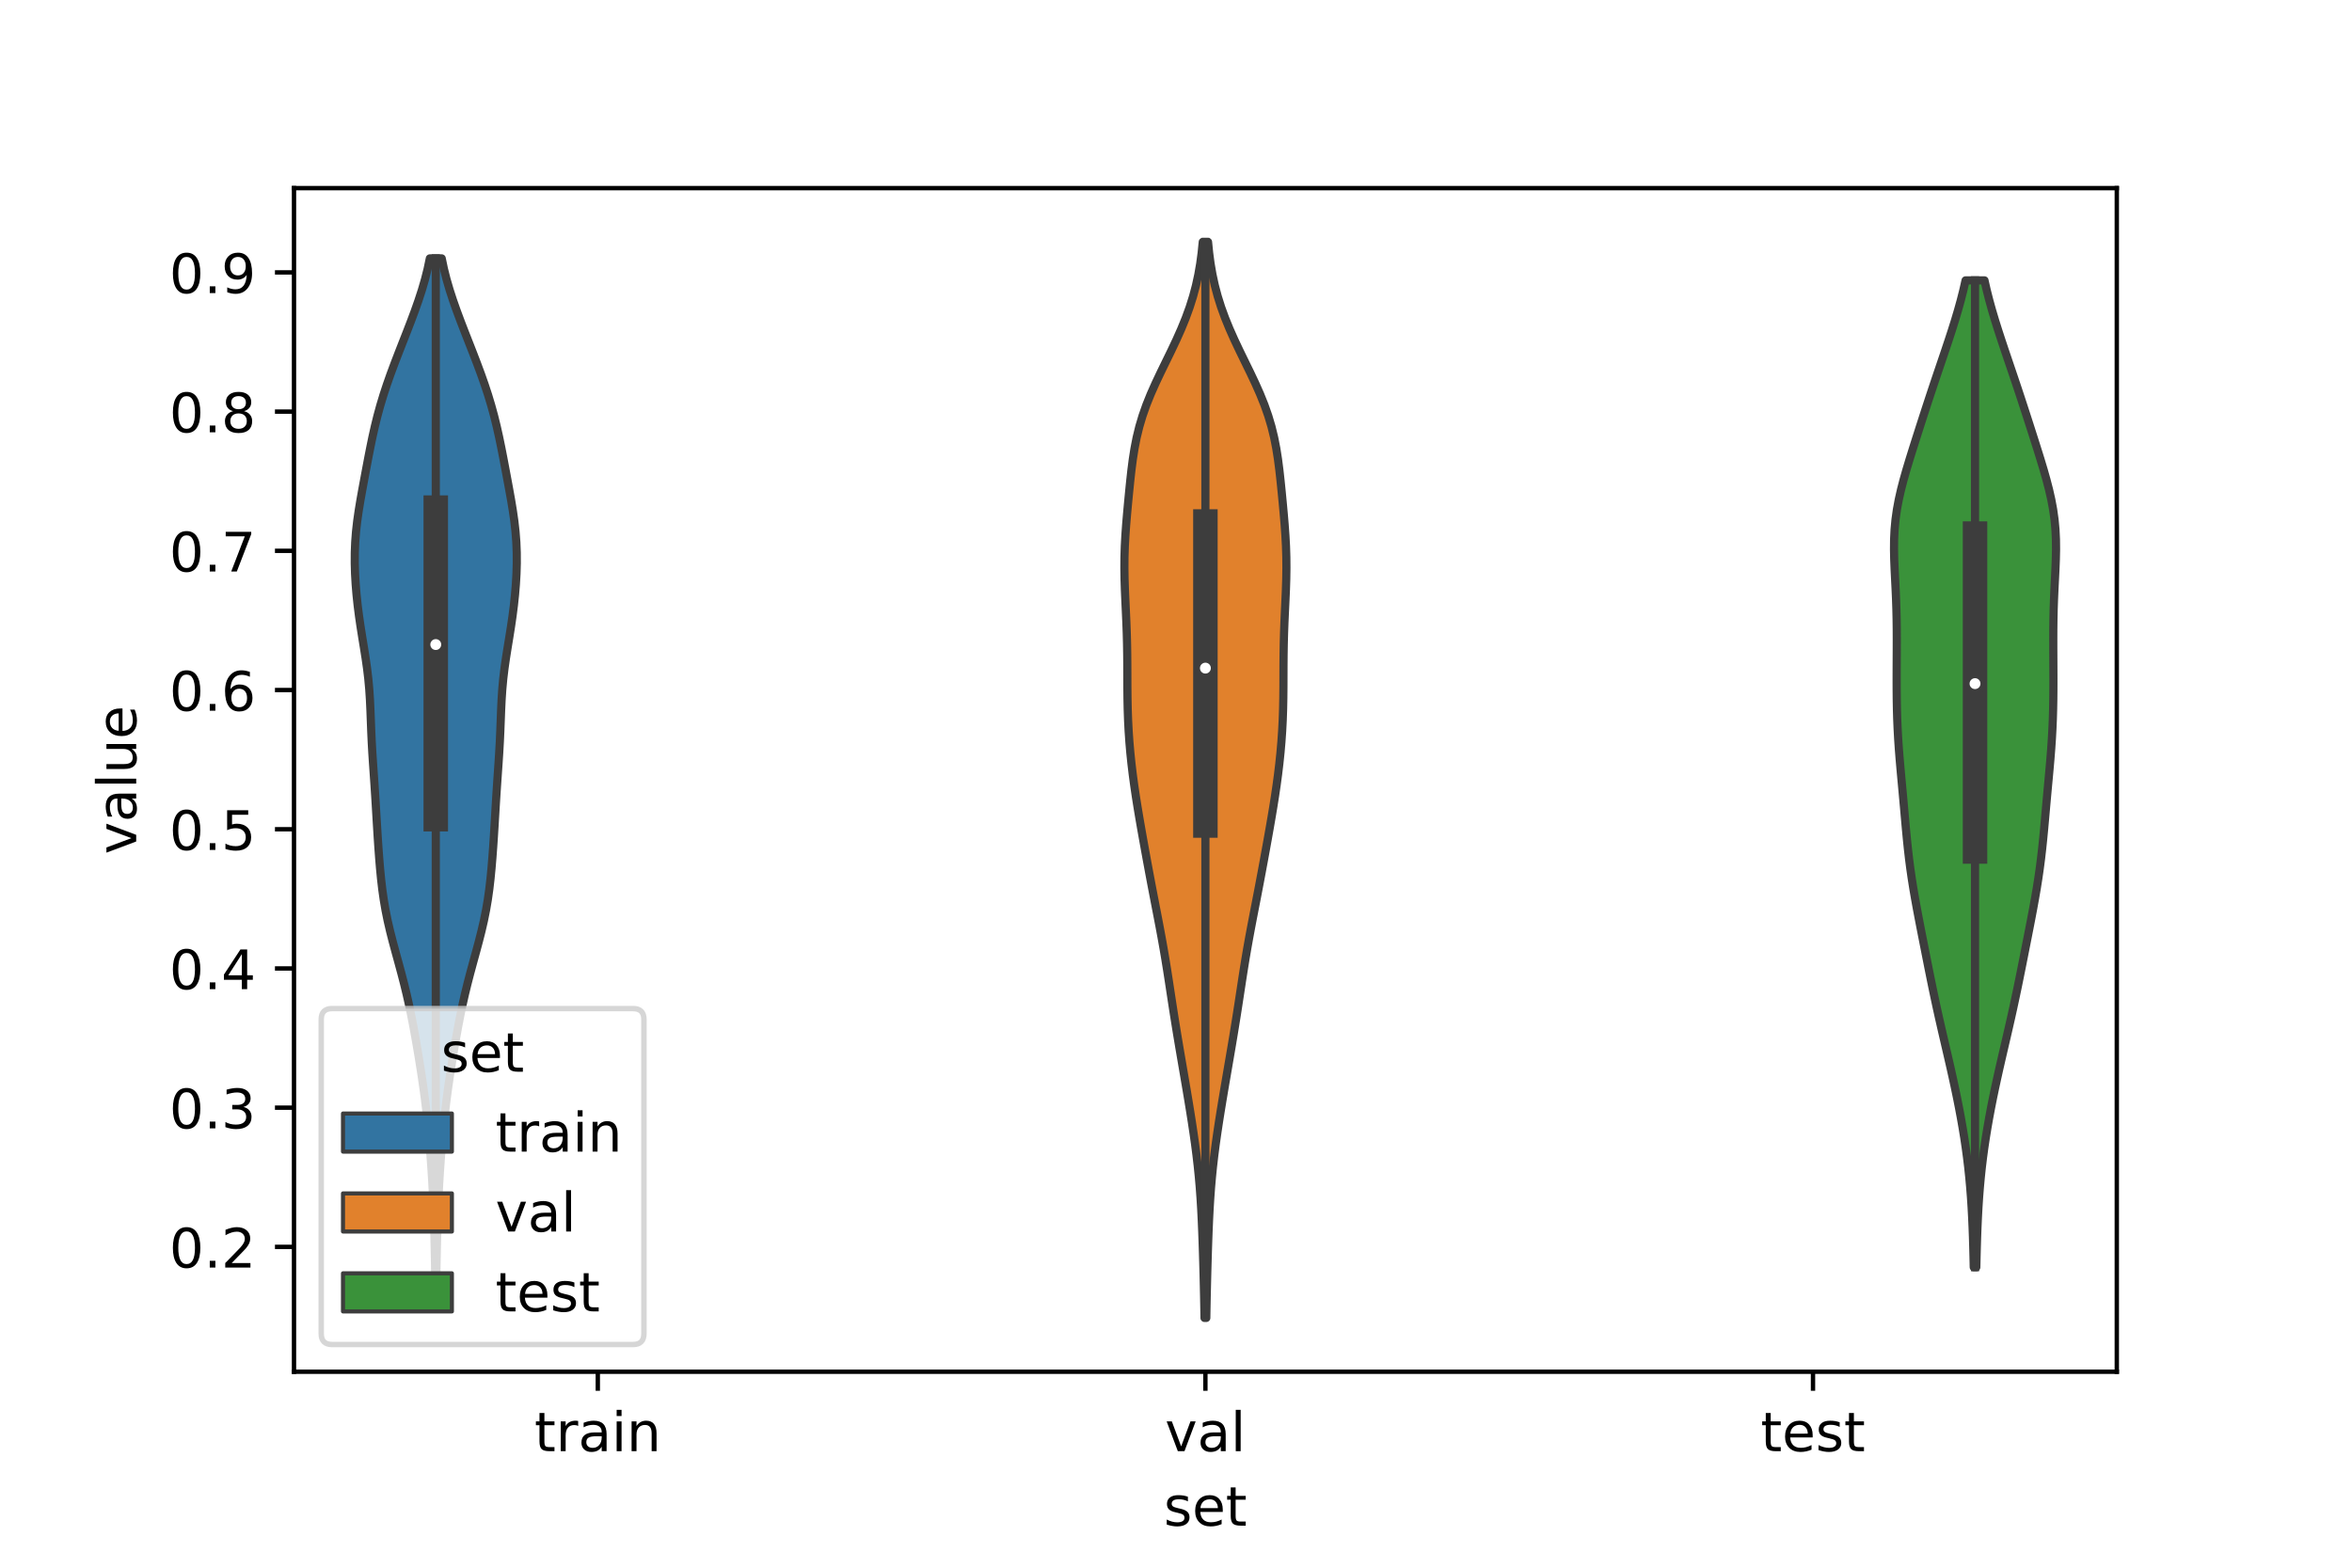 <?xml version="1.0" encoding="utf-8" standalone="no"?>
<!DOCTYPE svg PUBLIC "-//W3C//DTD SVG 1.1//EN"
  "http://www.w3.org/Graphics/SVG/1.1/DTD/svg11.dtd">
<!-- Created with matplotlib (https://matplotlib.org/) -->
<svg height="288pt" version="1.1" viewBox="0 0 432 288" width="432pt" xmlns="http://www.w3.org/2000/svg" xmlns:xlink="http://www.w3.org/1999/xlink">
 <defs>
  <style type="text/css">*{stroke-linecap:butt;stroke-linejoin:round;}</style>
 </defs>
 <g id="figure_1">
  <g id="patch_1">
   <path d="M 0 288 
L 432 288 
L 432 0 
L 0 0 
z
" style="fill:#ffffff;"/>
  </g>
  <g id="axes_1">
   <g id="patch_2">
    <path d="M 54 252 
L 388.8 252 
L 388.8 34.56 
L 54 34.56 
z
" style="fill:#ffffff;"/>
   </g>
   <g id="PolyCollection_1">
    <defs>
     <path d="M 80.1 -49.327 
L 79.98 -49.327 
L 79.962 -51.259 
L 79.939 -53.19 
L 79.911 -55.122 
L 79.876 -57.053 
L 79.835 -58.984 
L 79.788 -60.916 
L 79.734 -62.847 
L 79.672 -64.778 
L 79.599 -66.71 
L 79.514 -68.641 
L 79.413 -70.572 
L 79.297 -72.504 
L 79.166 -74.435 
L 79.02 -76.366 
L 78.861 -78.298 
L 78.687 -80.229 
L 78.496 -82.161 
L 78.286 -84.092 
L 78.054 -86.023 
L 77.798 -87.955 
L 77.521 -89.886 
L 77.225 -91.817 
L 76.915 -93.749 
L 76.592 -95.68 
L 76.256 -97.611 
L 75.904 -99.543 
L 75.529 -101.474 
L 75.125 -103.406 
L 74.689 -105.337 
L 74.218 -107.268 
L 73.717 -109.2 
L 73.194 -111.131 
L 72.663 -113.062 
L 72.142 -114.994 
L 71.649 -116.925 
L 71.202 -118.856 
L 70.811 -120.788 
L 70.481 -122.719 
L 70.209 -124.65 
L 69.986 -126.582 
L 69.8 -128.513 
L 69.64 -130.445 
L 69.498 -132.376 
L 69.37 -134.307 
L 69.25 -136.239 
L 69.135 -138.17 
L 69.021 -140.101 
L 68.902 -142.033 
L 68.775 -143.964 
L 68.643 -145.895 
L 68.51 -147.827 
L 68.385 -149.758 
L 68.277 -151.689 
L 68.189 -153.621 
L 68.114 -155.552 
L 68.041 -157.484 
L 67.951 -159.415 
L 67.825 -161.346 
L 67.649 -163.278 
L 67.419 -165.209 
L 67.143 -167.14 
L 66.838 -169.072 
L 66.523 -171.003 
L 66.218 -172.934 
L 65.938 -174.866 
L 65.692 -176.797 
L 65.487 -178.729 
L 65.327 -180.66 
L 65.216 -182.591 
L 65.16 -184.523 
L 65.167 -186.454 
L 65.243 -188.385 
L 65.391 -190.317 
L 65.607 -192.248 
L 65.883 -194.179 
L 66.201 -196.111 
L 66.547 -198.042 
L 66.904 -199.973 
L 67.265 -201.905 
L 67.631 -203.836 
L 68.008 -205.768 
L 68.406 -207.699 
L 68.839 -209.63 
L 69.315 -211.562 
L 69.843 -213.493 
L 70.425 -215.424 
L 71.06 -217.356 
L 71.74 -219.287 
L 72.458 -221.218 
L 73.201 -223.15 
L 73.957 -225.081 
L 74.715 -227.012 
L 75.461 -228.944 
L 76.182 -230.875 
L 76.864 -232.807 
L 77.493 -234.738 
L 78.056 -236.669 
L 78.543 -238.601 
L 78.948 -240.532 
L 81.132 -240.532 
L 81.132 -240.532 
L 81.537 -238.601 
L 82.024 -236.669 
L 82.587 -234.738 
L 83.216 -232.807 
L 83.898 -230.875 
L 84.619 -228.944 
L 85.365 -227.012 
L 86.123 -225.081 
L 86.879 -223.15 
L 87.622 -221.218 
L 88.34 -219.287 
L 89.02 -217.356 
L 89.655 -215.424 
L 90.237 -213.493 
L 90.765 -211.562 
L 91.241 -209.63 
L 91.674 -207.699 
L 92.072 -205.768 
L 92.449 -203.836 
L 92.815 -201.905 
L 93.176 -199.973 
L 93.533 -198.042 
L 93.879 -196.111 
L 94.197 -194.179 
L 94.473 -192.248 
L 94.689 -190.317 
L 94.837 -188.385 
L 94.913 -186.454 
L 94.92 -184.523 
L 94.864 -182.591 
L 94.753 -180.66 
L 94.593 -178.729 
L 94.388 -176.797 
L 94.142 -174.866 
L 93.862 -172.934 
L 93.557 -171.003 
L 93.242 -169.072 
L 92.937 -167.14 
L 92.661 -165.209 
L 92.431 -163.278 
L 92.255 -161.346 
L 92.129 -159.415 
L 92.039 -157.484 
L 91.966 -155.552 
L 91.891 -153.621 
L 91.803 -151.689 
L 91.695 -149.758 
L 91.57 -147.827 
L 91.437 -145.895 
L 91.305 -143.964 
L 91.178 -142.033 
L 91.059 -140.101 
L 90.945 -138.17 
L 90.83 -136.239 
L 90.71 -134.307 
L 90.582 -132.376 
L 90.44 -130.445 
L 90.28 -128.513 
L 90.094 -126.582 
L 89.871 -124.65 
L 89.599 -122.719 
L 89.269 -120.788 
L 88.878 -118.856 
L 88.431 -116.925 
L 87.938 -114.994 
L 87.417 -113.062 
L 86.886 -111.131 
L 86.363 -109.2 
L 85.862 -107.268 
L 85.391 -105.337 
L 84.955 -103.406 
L 84.551 -101.474 
L 84.176 -99.543 
L 83.824 -97.611 
L 83.488 -95.68 
L 83.165 -93.749 
L 82.855 -91.817 
L 82.559 -89.886 
L 82.282 -87.955 
L 82.026 -86.023 
L 81.794 -84.092 
L 81.584 -82.161 
L 81.393 -80.229 
L 81.219 -78.298 
L 81.06 -76.366 
L 80.914 -74.435 
L 80.783 -72.504 
L 80.667 -70.572 
L 80.566 -68.641 
L 80.481 -66.71 
L 80.408 -64.778 
L 80.346 -62.847 
L 80.292 -60.916 
L 80.245 -58.984 
L 80.204 -57.053 
L 80.169 -55.122 
L 80.141 -53.19 
L 80.118 -51.259 
L 80.1 -49.327 
z
" id="m831b3aaea4" style="stroke:#3d3d3d;stroke-width:1.5;"/>
    </defs>
    <g clip-path="url(#p28e773ce52)">
     <use style="fill:#3274a1;stroke:#3d3d3d;stroke-width:1.5;" x="0" xlink:href="#m831b3aaea4" y="288"/>
    </g>
   </g>
   <g id="PolyCollection_2">
    <defs>
     <path d="M 221.564 -45.884 
L 221.236 -45.884 
L 221.201 -47.88 
L 221.161 -49.877 
L 221.116 -51.874 
L 221.067 -53.87 
L 221.013 -55.867 
L 220.955 -57.864 
L 220.89 -59.86 
L 220.817 -61.857 
L 220.733 -63.854 
L 220.633 -65.851 
L 220.512 -67.847 
L 220.367 -69.844 
L 220.194 -71.841 
L 219.991 -73.837 
L 219.76 -75.834 
L 219.502 -77.831 
L 219.22 -79.827 
L 218.92 -81.824 
L 218.604 -83.821 
L 218.278 -85.818 
L 217.943 -87.814 
L 217.603 -89.811 
L 217.261 -91.808 
L 216.918 -93.804 
L 216.578 -95.801 
L 216.244 -97.798 
L 215.918 -99.794 
L 215.6 -101.791 
L 215.291 -103.788 
L 214.987 -105.784 
L 214.683 -107.781 
L 214.373 -109.778 
L 214.05 -111.775 
L 213.711 -113.771 
L 213.355 -115.768 
L 212.983 -117.765 
L 212.6 -119.761 
L 212.212 -121.758 
L 211.826 -123.755 
L 211.444 -125.751 
L 211.068 -127.748 
L 210.697 -129.745 
L 210.332 -131.741 
L 209.971 -133.738 
L 209.616 -135.735 
L 209.27 -137.732 
L 208.936 -139.728 
L 208.62 -141.725 
L 208.326 -143.722 
L 208.058 -145.718 
L 207.819 -147.715 
L 207.612 -149.712 
L 207.439 -151.708 
L 207.301 -153.705 
L 207.199 -155.702 
L 207.13 -157.699 
L 207.089 -159.695 
L 207.07 -161.692 
L 207.063 -163.689 
L 207.057 -165.685 
L 207.041 -167.682 
L 207.009 -169.679 
L 206.956 -171.675 
L 206.882 -173.672 
L 206.793 -175.669 
L 206.699 -177.665 
L 206.613 -179.662 
L 206.549 -181.659 
L 206.52 -183.656 
L 206.535 -185.652 
L 206.598 -187.649 
L 206.705 -189.646 
L 206.848 -191.642 
L 207.016 -193.639 
L 207.199 -195.636 
L 207.39 -197.632 
L 207.591 -199.629 
L 207.811 -201.626 
L 208.067 -203.622 
L 208.38 -205.619 
L 208.771 -207.616 
L 209.258 -209.613 
L 209.852 -211.609 
L 210.555 -213.606 
L 211.358 -215.603 
L 212.244 -217.599 
L 213.189 -219.596 
L 214.163 -221.593 
L 215.136 -223.589 
L 216.08 -225.586 
L 216.97 -227.583 
L 217.785 -229.58 
L 218.512 -231.576 
L 219.141 -233.573 
L 219.671 -235.57 
L 220.105 -237.566 
L 220.45 -239.563 
L 220.716 -241.56 
L 220.916 -243.556 
L 221.884 -243.556 
L 221.884 -243.556 
L 222.084 -241.56 
L 222.35 -239.563 
L 222.695 -237.566 
L 223.129 -235.57 
L 223.659 -233.573 
L 224.288 -231.576 
L 225.015 -229.58 
L 225.83 -227.583 
L 226.72 -225.586 
L 227.664 -223.589 
L 228.637 -221.593 
L 229.611 -219.596 
L 230.556 -217.599 
L 231.442 -215.603 
L 232.245 -213.606 
L 232.948 -211.609 
L 233.542 -209.613 
L 234.029 -207.616 
L 234.42 -205.619 
L 234.733 -203.622 
L 234.989 -201.626 
L 235.209 -199.629 
L 235.41 -197.632 
L 235.601 -195.636 
L 235.784 -193.639 
L 235.952 -191.642 
L 236.095 -189.646 
L 236.202 -187.649 
L 236.265 -185.652 
L 236.28 -183.656 
L 236.251 -181.659 
L 236.187 -179.662 
L 236.101 -177.665 
L 236.007 -175.669 
L 235.918 -173.672 
L 235.844 -171.675 
L 235.791 -169.679 
L 235.759 -167.682 
L 235.743 -165.685 
L 235.737 -163.689 
L 235.73 -161.692 
L 235.711 -159.695 
L 235.67 -157.699 
L 235.601 -155.702 
L 235.499 -153.705 
L 235.361 -151.708 
L 235.188 -149.712 
L 234.981 -147.715 
L 234.742 -145.718 
L 234.474 -143.722 
L 234.18 -141.725 
L 233.864 -139.728 
L 233.53 -137.732 
L 233.184 -135.735 
L 232.829 -133.738 
L 232.468 -131.741 
L 232.103 -129.745 
L 231.732 -127.748 
L 231.356 -125.751 
L 230.974 -123.755 
L 230.588 -121.758 
L 230.2 -119.761 
L 229.817 -117.765 
L 229.445 -115.768 
L 229.089 -113.771 
L 228.75 -111.775 
L 228.427 -109.778 
L 228.117 -107.781 
L 227.813 -105.784 
L 227.509 -103.788 
L 227.2 -101.791 
L 226.882 -99.794 
L 226.556 -97.798 
L 226.222 -95.801 
L 225.882 -93.804 
L 225.539 -91.808 
L 225.197 -89.811 
L 224.857 -87.814 
L 224.522 -85.818 
L 224.196 -83.821 
L 223.88 -81.824 
L 223.58 -79.827 
L 223.298 -77.831 
L 223.04 -75.834 
L 222.809 -73.837 
L 222.606 -71.841 
L 222.433 -69.844 
L 222.288 -67.847 
L 222.167 -65.851 
L 222.067 -63.854 
L 221.983 -61.857 
L 221.91 -59.86 
L 221.845 -57.864 
L 221.787 -55.867 
L 221.733 -53.87 
L 221.684 -51.874 
L 221.639 -49.877 
L 221.599 -47.88 
L 221.564 -45.884 
z
" id="mdc260b27da" style="stroke:#3d3d3d;stroke-width:1.5;"/>
    </defs>
    <g clip-path="url(#p28e773ce52)">
     <use style="fill:#e1812c;stroke:#3d3d3d;stroke-width:1.5;" x="0" xlink:href="#mdc260b27da" y="288"/>
    </g>
   </g>
   <g id="PolyCollection_3">
    <defs>
     <path d="M 362.996 -55.202 
L 362.524 -55.202 
L 362.483 -57.033 
L 362.436 -58.864 
L 362.381 -60.695 
L 362.314 -62.526 
L 362.233 -64.358 
L 362.135 -66.189 
L 362.017 -68.02 
L 361.875 -69.851 
L 361.709 -71.682 
L 361.517 -73.514 
L 361.297 -75.345 
L 361.051 -77.176 
L 360.778 -79.007 
L 360.479 -80.839 
L 360.158 -82.67 
L 359.814 -84.501 
L 359.451 -86.332 
L 359.069 -88.163 
L 358.672 -89.995 
L 358.262 -91.826 
L 357.842 -93.657 
L 357.417 -95.488 
L 356.99 -97.32 
L 356.567 -99.151 
L 356.15 -100.982 
L 355.744 -102.813 
L 355.349 -104.644 
L 354.964 -106.476 
L 354.589 -108.307 
L 354.221 -110.138 
L 353.857 -111.969 
L 353.494 -113.801 
L 353.133 -115.632 
L 352.773 -117.463 
L 352.419 -119.294 
L 352.072 -121.125 
L 351.74 -122.957 
L 351.426 -124.788 
L 351.136 -126.619 
L 350.872 -128.45 
L 350.635 -130.282 
L 350.425 -132.113 
L 350.236 -133.944 
L 350.063 -135.775 
L 349.899 -137.606 
L 349.737 -139.438 
L 349.574 -141.269 
L 349.407 -143.1 
L 349.238 -144.931 
L 349.072 -146.762 
L 348.913 -148.594 
L 348.769 -150.425 
L 348.645 -152.256 
L 348.545 -154.087 
L 348.468 -155.919 
L 348.415 -157.75 
L 348.382 -159.581 
L 348.366 -161.412 
L 348.362 -163.243 
L 348.367 -165.075 
L 348.375 -166.906 
L 348.384 -168.737 
L 348.387 -170.568 
L 348.38 -172.4 
L 348.358 -174.231 
L 348.317 -176.062 
L 348.255 -177.893 
L 348.175 -179.724 
L 348.083 -181.556 
L 347.992 -183.387 
L 347.918 -185.218 
L 347.88 -187.049 
L 347.897 -188.881 
L 347.985 -190.712 
L 348.155 -192.543 
L 348.411 -194.374 
L 348.75 -196.205 
L 349.163 -198.037 
L 349.638 -199.868 
L 350.158 -201.699 
L 350.709 -203.53 
L 351.279 -205.361 
L 351.859 -207.193 
L 352.444 -209.024 
L 353.033 -210.855 
L 353.626 -212.686 
L 354.224 -214.518 
L 354.829 -216.349 
L 355.442 -218.18 
L 356.06 -220.011 
L 356.681 -221.842 
L 357.301 -223.674 
L 357.913 -225.505 
L 358.51 -227.336 
L 359.086 -229.167 
L 359.632 -230.999 
L 360.14 -232.83 
L 360.605 -234.661 
L 361.022 -236.492 
L 364.498 -236.492 
L 364.498 -236.492 
L 364.915 -234.661 
L 365.38 -232.83 
L 365.888 -230.999 
L 366.434 -229.167 
L 367.01 -227.336 
L 367.607 -225.505 
L 368.219 -223.674 
L 368.839 -221.842 
L 369.46 -220.011 
L 370.078 -218.18 
L 370.691 -216.349 
L 371.296 -214.518 
L 371.894 -212.686 
L 372.487 -210.855 
L 373.076 -209.024 
L 373.661 -207.193 
L 374.241 -205.361 
L 374.811 -203.53 
L 375.362 -201.699 
L 375.882 -199.868 
L 376.357 -198.037 
L 376.77 -196.205 
L 377.109 -194.374 
L 377.365 -192.543 
L 377.535 -190.712 
L 377.623 -188.881 
L 377.64 -187.049 
L 377.602 -185.218 
L 377.528 -183.387 
L 377.437 -181.556 
L 377.345 -179.724 
L 377.265 -177.893 
L 377.203 -176.062 
L 377.162 -174.231 
L 377.14 -172.4 
L 377.133 -170.568 
L 377.136 -168.737 
L 377.145 -166.906 
L 377.153 -165.075 
L 377.158 -163.243 
L 377.154 -161.412 
L 377.138 -159.581 
L 377.105 -157.75 
L 377.052 -155.919 
L 376.975 -154.087 
L 376.875 -152.256 
L 376.751 -150.425 
L 376.607 -148.594 
L 376.448 -146.762 
L 376.282 -144.931 
L 376.113 -143.1 
L 375.946 -141.269 
L 375.783 -139.438 
L 375.621 -137.606 
L 375.457 -135.775 
L 375.284 -133.944 
L 375.095 -132.113 
L 374.885 -130.282 
L 374.648 -128.45 
L 374.384 -126.619 
L 374.094 -124.788 
L 373.78 -122.957 
L 373.448 -121.125 
L 373.101 -119.294 
L 372.747 -117.463 
L 372.387 -115.632 
L 372.026 -113.801 
L 371.663 -111.969 
L 371.299 -110.138 
L 370.931 -108.307 
L 370.556 -106.476 
L 370.171 -104.644 
L 369.776 -102.813 
L 369.37 -100.982 
L 368.953 -99.151 
L 368.53 -97.32 
L 368.103 -95.488 
L 367.678 -93.657 
L 367.258 -91.826 
L 366.848 -89.995 
L 366.451 -88.163 
L 366.069 -86.332 
L 365.706 -84.501 
L 365.362 -82.67 
L 365.041 -80.839 
L 364.742 -79.007 
L 364.469 -77.176 
L 364.223 -75.345 
L 364.003 -73.514 
L 363.811 -71.682 
L 363.645 -69.851 
L 363.503 -68.02 
L 363.385 -66.189 
L 363.287 -64.358 
L 363.206 -62.526 
L 363.139 -60.695 
L 363.084 -58.864 
L 363.037 -57.033 
L 362.996 -55.202 
z
" id="m49cae45524" style="stroke:#3d3d3d;stroke-width:1.5;"/>
    </defs>
    <g clip-path="url(#p28e773ce52)">
     <use style="fill:#3a923a;stroke:#3d3d3d;stroke-width:1.5;" x="0" xlink:href="#m49cae45524" y="288"/>
    </g>
   </g>
   <g id="patch_3">
    <path clip-path="url(#p28e773ce52)" d="M 109.8 280.214 
L 109.8 280.214 
L 109.8 280.214 
L 109.8 280.214 
z
" style="fill:#3274a1;stroke:#3d3d3d;stroke-linejoin:miter;stroke-width:0.75;"/>
   </g>
   <g id="patch_4">
    <path clip-path="url(#p28e773ce52)" d="M 109.8 280.214 
L 109.8 280.214 
L 109.8 280.214 
L 109.8 280.214 
z
" style="fill:#e1812c;stroke:#3d3d3d;stroke-linejoin:miter;stroke-width:0.75;"/>
   </g>
   <g id="patch_5">
    <path clip-path="url(#p28e773ce52)" d="M 109.8 280.214 
L 109.8 280.214 
L 109.8 280.214 
L 109.8 280.214 
z
" style="fill:#3a923a;stroke:#3d3d3d;stroke-linejoin:miter;stroke-width:0.75;"/>
   </g>
   <g id="matplotlib.axis_1">
    <g id="xtick_1">
     <g id="line2d_1">
      <defs>
       <path d="M 0 0 
L 0 3.5 
" id="mc39639af8f" style="stroke:#000000;stroke-width:0.8;"/>
      </defs>
      <g>
       <use style="stroke:#000000;stroke-width:0.8;" x="109.8" xlink:href="#mc39639af8f" y="252"/>
      </g>
     </g>
     <g id="text_1">
      <!-- train -->
      <g transform="translate(98.162 266.598)scale(0.1 -0.1)">
       <defs>
        <path d="M 18.312 70.219 
L 18.312 54.688 
L 36.812 54.688 
L 36.812 47.703 
L 18.312 47.703 
L 18.312 18.016 
Q 18.312 11.328 20.141 9.422 
Q 21.969 7.516 27.594 7.516 
L 36.812 7.516 
L 36.812 0 
L 27.594 0 
Q 17.188 0 13.234 3.875 
Q 9.281 7.766 9.281 18.016 
L 9.281 47.703 
L 2.688 47.703 
L 2.688 54.688 
L 9.281 54.688 
L 9.281 70.219 
z
" id="DejaVuSans-116"/>
        <path d="M 41.109 46.297 
Q 39.594 47.172 37.812 47.578 
Q 36.031 48 33.891 48 
Q 26.266 48 22.188 43.047 
Q 18.109 38.094 18.109 28.812 
L 18.109 0 
L 9.078 0 
L 9.078 54.688 
L 18.109 54.688 
L 18.109 46.188 
Q 20.953 51.172 25.484 53.578 
Q 30.031 56 36.531 56 
Q 37.453 56 38.578 55.875 
Q 39.703 55.766 41.062 55.516 
z
" id="DejaVuSans-114"/>
        <path d="M 34.281 27.484 
Q 23.391 27.484 19.188 25 
Q 14.984 22.516 14.984 16.5 
Q 14.984 11.719 18.141 8.906 
Q 21.297 6.109 26.703 6.109 
Q 34.188 6.109 38.703 11.406 
Q 43.219 16.703 43.219 25.484 
L 43.219 27.484 
z
M 52.203 31.203 
L 52.203 0 
L 43.219 0 
L 43.219 8.297 
Q 40.141 3.328 35.547 0.953 
Q 30.953 -1.422 24.312 -1.422 
Q 15.922 -1.422 10.953 3.297 
Q 6 8.016 6 15.922 
Q 6 25.141 12.172 29.828 
Q 18.359 34.516 30.609 34.516 
L 43.219 34.516 
L 43.219 35.406 
Q 43.219 41.609 39.141 45 
Q 35.062 48.391 27.688 48.391 
Q 23 48.391 18.547 47.266 
Q 14.109 46.141 10.016 43.891 
L 10.016 52.203 
Q 14.938 54.109 19.578 55.047 
Q 24.219 56 28.609 56 
Q 40.484 56 46.344 49.844 
Q 52.203 43.703 52.203 31.203 
z
" id="DejaVuSans-97"/>
        <path d="M 9.422 54.688 
L 18.406 54.688 
L 18.406 0 
L 9.422 0 
z
M 9.422 75.984 
L 18.406 75.984 
L 18.406 64.594 
L 9.422 64.594 
z
" id="DejaVuSans-105"/>
        <path d="M 54.891 33.016 
L 54.891 0 
L 45.906 0 
L 45.906 32.719 
Q 45.906 40.484 42.875 44.328 
Q 39.844 48.188 33.797 48.188 
Q 26.516 48.188 22.312 43.547 
Q 18.109 38.922 18.109 30.906 
L 18.109 0 
L 9.078 0 
L 9.078 54.688 
L 18.109 54.688 
L 18.109 46.188 
Q 21.344 51.125 25.703 53.562 
Q 30.078 56 35.797 56 
Q 45.219 56 50.047 50.172 
Q 54.891 44.344 54.891 33.016 
z
" id="DejaVuSans-110"/>
       </defs>
       <use xlink:href="#DejaVuSans-116"/>
       <use x="39.209" xlink:href="#DejaVuSans-114"/>
       <use x="80.322" xlink:href="#DejaVuSans-97"/>
       <use x="141.602" xlink:href="#DejaVuSans-105"/>
       <use x="169.385" xlink:href="#DejaVuSans-110"/>
      </g>
     </g>
    </g>
    <g id="xtick_2">
     <g id="line2d_2">
      <g>
       <use style="stroke:#000000;stroke-width:0.8;" x="221.4" xlink:href="#mc39639af8f" y="252"/>
      </g>
     </g>
     <g id="text_2">
      <!-- val -->
      <g transform="translate(213.988 266.598)scale(0.1 -0.1)">
       <defs>
        <path d="M 2.984 54.688 
L 12.5 54.688 
L 29.594 8.797 
L 46.688 54.688 
L 56.203 54.688 
L 35.688 0 
L 23.484 0 
z
" id="DejaVuSans-118"/>
        <path d="M 9.422 75.984 
L 18.406 75.984 
L 18.406 0 
L 9.422 0 
z
" id="DejaVuSans-108"/>
       </defs>
       <use xlink:href="#DejaVuSans-118"/>
       <use x="59.18" xlink:href="#DejaVuSans-97"/>
       <use x="120.459" xlink:href="#DejaVuSans-108"/>
      </g>
     </g>
    </g>
    <g id="xtick_3">
     <g id="line2d_3">
      <g>
       <use style="stroke:#000000;stroke-width:0.8;" x="333" xlink:href="#mc39639af8f" y="252"/>
      </g>
     </g>
     <g id="text_3">
      <!-- test -->
      <g transform="translate(323.398 266.598)scale(0.1 -0.1)">
       <defs>
        <path d="M 56.203 29.594 
L 56.203 25.203 
L 14.891 25.203 
Q 15.484 15.922 20.484 11.062 
Q 25.484 6.203 34.422 6.203 
Q 39.594 6.203 44.453 7.469 
Q 49.312 8.734 54.109 11.281 
L 54.109 2.781 
Q 49.266 0.734 44.188 -0.344 
Q 39.109 -1.422 33.891 -1.422 
Q 20.797 -1.422 13.156 6.188 
Q 5.516 13.812 5.516 26.812 
Q 5.516 40.234 12.766 48.109 
Q 20.016 56 32.328 56 
Q 43.359 56 49.781 48.891 
Q 56.203 41.797 56.203 29.594 
z
M 47.219 32.234 
Q 47.125 39.594 43.094 43.984 
Q 39.062 48.391 32.422 48.391 
Q 24.906 48.391 20.391 44.141 
Q 15.875 39.891 15.188 32.172 
z
" id="DejaVuSans-101"/>
        <path d="M 44.281 53.078 
L 44.281 44.578 
Q 40.484 46.531 36.375 47.5 
Q 32.281 48.484 27.875 48.484 
Q 21.188 48.484 17.844 46.438 
Q 14.5 44.391 14.5 40.281 
Q 14.5 37.156 16.891 35.375 
Q 19.281 33.594 26.516 31.984 
L 29.594 31.297 
Q 39.156 29.25 43.188 25.516 
Q 47.219 21.781 47.219 15.094 
Q 47.219 7.469 41.188 3.016 
Q 35.156 -1.422 24.609 -1.422 
Q 20.219 -1.422 15.453 -0.562 
Q 10.688 0.297 5.422 2 
L 5.422 11.281 
Q 10.406 8.688 15.234 7.391 
Q 20.062 6.109 24.812 6.109 
Q 31.156 6.109 34.562 8.281 
Q 37.984 10.453 37.984 14.406 
Q 37.984 18.062 35.516 20.016 
Q 33.062 21.969 24.703 23.781 
L 21.578 24.516 
Q 13.234 26.266 9.516 29.906 
Q 5.812 33.547 5.812 39.891 
Q 5.812 47.609 11.281 51.797 
Q 16.75 56 26.812 56 
Q 31.781 56 36.172 55.266 
Q 40.578 54.547 44.281 53.078 
z
" id="DejaVuSans-115"/>
       </defs>
       <use xlink:href="#DejaVuSans-116"/>
       <use x="39.209" xlink:href="#DejaVuSans-101"/>
       <use x="100.732" xlink:href="#DejaVuSans-115"/>
       <use x="152.832" xlink:href="#DejaVuSans-116"/>
      </g>
     </g>
    </g>
    <g id="text_4">
     <!-- set -->
     <g transform="translate(213.759 280.277)scale(0.1 -0.1)">
      <use xlink:href="#DejaVuSans-115"/>
      <use x="52.1" xlink:href="#DejaVuSans-101"/>
      <use x="113.623" xlink:href="#DejaVuSans-116"/>
     </g>
    </g>
   </g>
   <g id="matplotlib.axis_2">
    <g id="ytick_1">
     <g id="line2d_4">
      <defs>
       <path d="M 0 0 
L -3.5 0 
" id="meb18a07119" style="stroke:#000000;stroke-width:0.8;"/>
      </defs>
      <g>
       <use style="stroke:#000000;stroke-width:0.8;" x="54" xlink:href="#meb18a07119" y="229.065"/>
      </g>
     </g>
     <g id="text_5">
      <!-- 0.2 -->
      <g transform="translate(31.097 232.864)scale(0.1 -0.1)">
       <defs>
        <path d="M 31.781 66.406 
Q 24.172 66.406 20.328 58.906 
Q 16.5 51.422 16.5 36.375 
Q 16.5 21.391 20.328 13.891 
Q 24.172 6.391 31.781 6.391 
Q 39.453 6.391 43.281 13.891 
Q 47.125 21.391 47.125 36.375 
Q 47.125 51.422 43.281 58.906 
Q 39.453 66.406 31.781 66.406 
z
M 31.781 74.219 
Q 44.047 74.219 50.516 64.516 
Q 56.984 54.828 56.984 36.375 
Q 56.984 17.969 50.516 8.266 
Q 44.047 -1.422 31.781 -1.422 
Q 19.531 -1.422 13.062 8.266 
Q 6.594 17.969 6.594 36.375 
Q 6.594 54.828 13.062 64.516 
Q 19.531 74.219 31.781 74.219 
z
" id="DejaVuSans-48"/>
        <path d="M 10.688 12.406 
L 21 12.406 
L 21 0 
L 10.688 0 
z
" id="DejaVuSans-46"/>
        <path d="M 19.188 8.297 
L 53.609 8.297 
L 53.609 0 
L 7.328 0 
L 7.328 8.297 
Q 12.938 14.109 22.625 23.891 
Q 32.328 33.688 34.812 36.531 
Q 39.547 41.844 41.422 45.531 
Q 43.312 49.219 43.312 52.781 
Q 43.312 58.594 39.234 62.25 
Q 35.156 65.922 28.609 65.922 
Q 23.969 65.922 18.812 64.312 
Q 13.672 62.703 7.812 59.422 
L 7.812 69.391 
Q 13.766 71.781 18.938 73 
Q 24.125 74.219 28.422 74.219 
Q 39.75 74.219 46.484 68.547 
Q 53.219 62.891 53.219 53.422 
Q 53.219 48.922 51.531 44.891 
Q 49.859 40.875 45.406 35.406 
Q 44.188 33.984 37.641 27.219 
Q 31.109 20.453 19.188 8.297 
z
" id="DejaVuSans-50"/>
       </defs>
       <use xlink:href="#DejaVuSans-48"/>
       <use x="63.623" xlink:href="#DejaVuSans-46"/>
       <use x="95.41" xlink:href="#DejaVuSans-50"/>
      </g>
     </g>
    </g>
    <g id="ytick_2">
     <g id="line2d_5">
      <g>
       <use style="stroke:#000000;stroke-width:0.8;" x="54" xlink:href="#meb18a07119" y="203.49"/>
      </g>
     </g>
     <g id="text_6">
      <!-- 0.3 -->
      <g transform="translate(31.097 207.289)scale(0.1 -0.1)">
       <defs>
        <path d="M 40.578 39.312 
Q 47.656 37.797 51.625 33 
Q 55.609 28.219 55.609 21.188 
Q 55.609 10.406 48.188 4.484 
Q 40.766 -1.422 27.094 -1.422 
Q 22.516 -1.422 17.656 -0.516 
Q 12.797 0.391 7.625 2.203 
L 7.625 11.719 
Q 11.719 9.328 16.594 8.109 
Q 21.484 6.891 26.812 6.891 
Q 36.078 6.891 40.938 10.547 
Q 45.797 14.203 45.797 21.188 
Q 45.797 27.641 41.281 31.266 
Q 36.766 34.906 28.719 34.906 
L 20.219 34.906 
L 20.219 43.016 
L 29.109 43.016 
Q 36.375 43.016 40.234 45.922 
Q 44.094 48.828 44.094 54.297 
Q 44.094 59.906 40.109 62.906 
Q 36.141 65.922 28.719 65.922 
Q 24.656 65.922 20.016 65.031 
Q 15.375 64.156 9.812 62.312 
L 9.812 71.094 
Q 15.438 72.656 20.344 73.438 
Q 25.25 74.219 29.594 74.219 
Q 40.828 74.219 47.359 69.109 
Q 53.906 64.016 53.906 55.328 
Q 53.906 49.266 50.438 45.094 
Q 46.969 40.922 40.578 39.312 
z
" id="DejaVuSans-51"/>
       </defs>
       <use xlink:href="#DejaVuSans-48"/>
       <use x="63.623" xlink:href="#DejaVuSans-46"/>
       <use x="95.41" xlink:href="#DejaVuSans-51"/>
      </g>
     </g>
    </g>
    <g id="ytick_3">
     <g id="line2d_6">
      <g>
       <use style="stroke:#000000;stroke-width:0.8;" x="54" xlink:href="#meb18a07119" y="177.915"/>
      </g>
     </g>
     <g id="text_7">
      <!-- 0.4 -->
      <g transform="translate(31.097 181.715)scale(0.1 -0.1)">
       <defs>
        <path d="M 37.797 64.312 
L 12.891 25.391 
L 37.797 25.391 
z
M 35.203 72.906 
L 47.609 72.906 
L 47.609 25.391 
L 58.016 25.391 
L 58.016 17.188 
L 47.609 17.188 
L 47.609 0 
L 37.797 0 
L 37.797 17.188 
L 4.891 17.188 
L 4.891 26.703 
z
" id="DejaVuSans-52"/>
       </defs>
       <use xlink:href="#DejaVuSans-48"/>
       <use x="63.623" xlink:href="#DejaVuSans-46"/>
       <use x="95.41" xlink:href="#DejaVuSans-52"/>
      </g>
     </g>
    </g>
    <g id="ytick_4">
     <g id="line2d_7">
      <g>
       <use style="stroke:#000000;stroke-width:0.8;" x="54" xlink:href="#meb18a07119" y="152.341"/>
      </g>
     </g>
     <g id="text_8">
      <!-- 0.5 -->
      <g transform="translate(31.097 156.14)scale(0.1 -0.1)">
       <defs>
        <path d="M 10.797 72.906 
L 49.516 72.906 
L 49.516 64.594 
L 19.828 64.594 
L 19.828 46.734 
Q 21.969 47.469 24.109 47.828 
Q 26.266 48.188 28.422 48.188 
Q 40.625 48.188 47.75 41.5 
Q 54.891 34.812 54.891 23.391 
Q 54.891 11.625 47.562 5.094 
Q 40.234 -1.422 26.906 -1.422 
Q 22.312 -1.422 17.547 -0.641 
Q 12.797 0.141 7.719 1.703 
L 7.719 11.625 
Q 12.109 9.234 16.797 8.062 
Q 21.484 6.891 26.703 6.891 
Q 35.156 6.891 40.078 11.328 
Q 45.016 15.766 45.016 23.391 
Q 45.016 31 40.078 35.438 
Q 35.156 39.891 26.703 39.891 
Q 22.75 39.891 18.812 39.016 
Q 14.891 38.141 10.797 36.281 
z
" id="DejaVuSans-53"/>
       </defs>
       <use xlink:href="#DejaVuSans-48"/>
       <use x="63.623" xlink:href="#DejaVuSans-46"/>
       <use x="95.41" xlink:href="#DejaVuSans-53"/>
      </g>
     </g>
    </g>
    <g id="ytick_5">
     <g id="line2d_8">
      <g>
       <use style="stroke:#000000;stroke-width:0.8;" x="54" xlink:href="#meb18a07119" y="126.766"/>
      </g>
     </g>
     <g id="text_9">
      <!-- 0.6 -->
      <g transform="translate(31.097 130.565)scale(0.1 -0.1)">
       <defs>
        <path d="M 33.016 40.375 
Q 26.375 40.375 22.484 35.828 
Q 18.609 31.297 18.609 23.391 
Q 18.609 15.531 22.484 10.953 
Q 26.375 6.391 33.016 6.391 
Q 39.656 6.391 43.531 10.953 
Q 47.406 15.531 47.406 23.391 
Q 47.406 31.297 43.531 35.828 
Q 39.656 40.375 33.016 40.375 
z
M 52.594 71.297 
L 52.594 62.312 
Q 48.875 64.062 45.094 64.984 
Q 41.312 65.922 37.594 65.922 
Q 27.828 65.922 22.672 59.328 
Q 17.531 52.734 16.797 39.406 
Q 19.672 43.656 24.016 45.922 
Q 28.375 48.188 33.594 48.188 
Q 44.578 48.188 50.953 41.516 
Q 57.328 34.859 57.328 23.391 
Q 57.328 12.156 50.688 5.359 
Q 44.047 -1.422 33.016 -1.422 
Q 20.359 -1.422 13.672 8.266 
Q 6.984 17.969 6.984 36.375 
Q 6.984 53.656 15.188 63.938 
Q 23.391 74.219 37.203 74.219 
Q 40.922 74.219 44.703 73.484 
Q 48.484 72.75 52.594 71.297 
z
" id="DejaVuSans-54"/>
       </defs>
       <use xlink:href="#DejaVuSans-48"/>
       <use x="63.623" xlink:href="#DejaVuSans-46"/>
       <use x="95.41" xlink:href="#DejaVuSans-54"/>
      </g>
     </g>
    </g>
    <g id="ytick_6">
     <g id="line2d_9">
      <g>
       <use style="stroke:#000000;stroke-width:0.8;" x="54" xlink:href="#meb18a07119" y="101.191"/>
      </g>
     </g>
     <g id="text_10">
      <!-- 0.7 -->
      <g transform="translate(31.097 104.991)scale(0.1 -0.1)">
       <defs>
        <path d="M 8.203 72.906 
L 55.078 72.906 
L 55.078 68.703 
L 28.609 0 
L 18.312 0 
L 43.219 64.594 
L 8.203 64.594 
z
" id="DejaVuSans-55"/>
       </defs>
       <use xlink:href="#DejaVuSans-48"/>
       <use x="63.623" xlink:href="#DejaVuSans-46"/>
       <use x="95.41" xlink:href="#DejaVuSans-55"/>
      </g>
     </g>
    </g>
    <g id="ytick_7">
     <g id="line2d_10">
      <g>
       <use style="stroke:#000000;stroke-width:0.8;" x="54" xlink:href="#meb18a07119" y="75.617"/>
      </g>
     </g>
     <g id="text_11">
      <!-- 0.8 -->
      <g transform="translate(31.097 79.416)scale(0.1 -0.1)">
       <defs>
        <path d="M 31.781 34.625 
Q 24.75 34.625 20.719 30.859 
Q 16.703 27.094 16.703 20.516 
Q 16.703 13.922 20.719 10.156 
Q 24.75 6.391 31.781 6.391 
Q 38.812 6.391 42.859 10.172 
Q 46.922 13.969 46.922 20.516 
Q 46.922 27.094 42.891 30.859 
Q 38.875 34.625 31.781 34.625 
z
M 21.922 38.812 
Q 15.578 40.375 12.031 44.719 
Q 8.5 49.078 8.5 55.328 
Q 8.5 64.062 14.719 69.141 
Q 20.953 74.219 31.781 74.219 
Q 42.672 74.219 48.875 69.141 
Q 55.078 64.062 55.078 55.328 
Q 55.078 49.078 51.531 44.719 
Q 48 40.375 41.703 38.812 
Q 48.828 37.156 52.797 32.312 
Q 56.781 27.484 56.781 20.516 
Q 56.781 9.906 50.312 4.234 
Q 43.844 -1.422 31.781 -1.422 
Q 19.734 -1.422 13.25 4.234 
Q 6.781 9.906 6.781 20.516 
Q 6.781 27.484 10.781 32.312 
Q 14.797 37.156 21.922 38.812 
z
M 18.312 54.391 
Q 18.312 48.734 21.844 45.562 
Q 25.391 42.391 31.781 42.391 
Q 38.141 42.391 41.719 45.562 
Q 45.312 48.734 45.312 54.391 
Q 45.312 60.062 41.719 63.234 
Q 38.141 66.406 31.781 66.406 
Q 25.391 66.406 21.844 63.234 
Q 18.312 60.062 18.312 54.391 
z
" id="DejaVuSans-56"/>
       </defs>
       <use xlink:href="#DejaVuSans-48"/>
       <use x="63.623" xlink:href="#DejaVuSans-46"/>
       <use x="95.41" xlink:href="#DejaVuSans-56"/>
      </g>
     </g>
    </g>
    <g id="ytick_8">
     <g id="line2d_11">
      <g>
       <use style="stroke:#000000;stroke-width:0.8;" x="54" xlink:href="#meb18a07119" y="50.042"/>
      </g>
     </g>
     <g id="text_12">
      <!-- 0.9 -->
      <g transform="translate(31.097 53.841)scale(0.1 -0.1)">
       <defs>
        <path d="M 10.984 1.516 
L 10.984 10.5 
Q 14.703 8.734 18.5 7.812 
Q 22.312 6.891 25.984 6.891 
Q 35.75 6.891 40.891 13.453 
Q 46.047 20.016 46.781 33.406 
Q 43.953 29.203 39.594 26.953 
Q 35.25 24.703 29.984 24.703 
Q 19.047 24.703 12.672 31.312 
Q 6.297 37.938 6.297 49.422 
Q 6.297 60.641 12.938 67.422 
Q 19.578 74.219 30.609 74.219 
Q 43.266 74.219 49.922 64.516 
Q 56.594 54.828 56.594 36.375 
Q 56.594 19.141 48.406 8.859 
Q 40.234 -1.422 26.422 -1.422 
Q 22.703 -1.422 18.891 -0.688 
Q 15.094 0.047 10.984 1.516 
z
M 30.609 32.422 
Q 37.25 32.422 41.125 36.953 
Q 45.016 41.5 45.016 49.422 
Q 45.016 57.281 41.125 61.844 
Q 37.25 66.406 30.609 66.406 
Q 23.969 66.406 20.094 61.844 
Q 16.219 57.281 16.219 49.422 
Q 16.219 41.5 20.094 36.953 
Q 23.969 32.422 30.609 32.422 
z
" id="DejaVuSans-57"/>
       </defs>
       <use xlink:href="#DejaVuSans-48"/>
       <use x="63.623" xlink:href="#DejaVuSans-46"/>
       <use x="95.41" xlink:href="#DejaVuSans-57"/>
      </g>
     </g>
    </g>
    <g id="text_13">
     <!-- value -->
     <g transform="translate(25.017 156.938)rotate(-90)scale(0.1 -0.1)">
      <defs>
       <path d="M 8.5 21.578 
L 8.5 54.688 
L 17.484 54.688 
L 17.484 21.922 
Q 17.484 14.156 20.5 10.266 
Q 23.531 6.391 29.594 6.391 
Q 36.859 6.391 41.078 11.031 
Q 45.312 15.672 45.312 23.688 
L 45.312 54.688 
L 54.297 54.688 
L 54.297 0 
L 45.312 0 
L 45.312 8.406 
Q 42.047 3.422 37.719 1 
Q 33.406 -1.422 27.688 -1.422 
Q 18.266 -1.422 13.375 4.438 
Q 8.5 10.297 8.5 21.578 
z
M 31.109 56 
z
" id="DejaVuSans-117"/>
      </defs>
      <use xlink:href="#DejaVuSans-118"/>
      <use x="59.18" xlink:href="#DejaVuSans-97"/>
      <use x="120.459" xlink:href="#DejaVuSans-108"/>
      <use x="148.242" xlink:href="#DejaVuSans-117"/>
      <use x="211.621" xlink:href="#DejaVuSans-101"/>
     </g>
    </g>
   </g>
   <g id="line2d_12">
    <path clip-path="url(#p28e773ce52)" d="M 80.04 228.922 
L 80.04 47.468 
" style="fill:none;stroke:#3d3d3d;stroke-linecap:square;stroke-width:1.5;"/>
   </g>
   <g id="line2d_13">
    <path clip-path="url(#p28e773ce52)" d="M 80.04 150.494 
L 80.04 93.259 
" style="fill:none;stroke:#3d3d3d;stroke-linecap:square;stroke-width:4.5;"/>
   </g>
   <g id="line2d_14">
    <path clip-path="url(#p28e773ce52)" d="M 221.4 230.445 
L 221.4 44.444 
" style="fill:none;stroke:#3d3d3d;stroke-linecap:square;stroke-width:1.5;"/>
   </g>
   <g id="line2d_15">
    <path clip-path="url(#p28e773ce52)" d="M 221.4 151.652 
L 221.4 95.806 
" style="fill:none;stroke:#3d3d3d;stroke-linecap:square;stroke-width:4.5;"/>
   </g>
   <g id="line2d_16">
    <path clip-path="url(#p28e773ce52)" d="M 362.76 232.798 
L 362.76 51.508 
" style="fill:none;stroke:#3d3d3d;stroke-linecap:square;stroke-width:1.5;"/>
   </g>
   <g id="line2d_17">
    <path clip-path="url(#p28e773ce52)" d="M 362.76 156.427 
L 362.76 98.028 
" style="fill:none;stroke:#3d3d3d;stroke-linecap:square;stroke-width:4.5;"/>
   </g>
   <g id="patch_6">
    <path d="M 54 252 
L 54 34.56 
" style="fill:none;stroke:#000000;stroke-linecap:square;stroke-linejoin:miter;stroke-width:0.8;"/>
   </g>
   <g id="patch_7">
    <path d="M 388.8 252 
L 388.8 34.56 
" style="fill:none;stroke:#000000;stroke-linecap:square;stroke-linejoin:miter;stroke-width:0.8;"/>
   </g>
   <g id="patch_8">
    <path d="M 54 252 
L 388.8 252 
" style="fill:none;stroke:#000000;stroke-linecap:square;stroke-linejoin:miter;stroke-width:0.8;"/>
   </g>
   <g id="patch_9">
    <path d="M 54 34.56 
L 388.8 34.56 
" style="fill:none;stroke:#000000;stroke-linecap:square;stroke-linejoin:miter;stroke-width:0.8;"/>
   </g>
   <g id="PathCollection_1">
    <defs>
     <path d="M 0 1.5 
C 0.398 1.5 0.779 1.342 1.061 1.061 
C 1.342 0.779 1.5 0.398 1.5 0 
C 1.5 -0.398 1.342 -0.779 1.061 -1.061 
C 0.779 -1.342 0.398 -1.5 0 -1.5 
C -0.398 -1.5 -0.779 -1.342 -1.061 -1.061 
C -1.342 -0.779 -1.5 -0.398 -1.5 0 
C -1.5 0.398 -1.342 0.779 -1.061 1.061 
C -0.779 1.342 -0.398 1.5 0 1.5 
z
" id="m4be9a1723c" style="stroke:#3d3d3d;"/>
    </defs>
    <g clip-path="url(#p28e773ce52)">
     <use style="fill:#ffffff;stroke:#3d3d3d;" x="80.04" xlink:href="#m4be9a1723c" y="118.41"/>
    </g>
   </g>
   <g id="PathCollection_2">
    <g clip-path="url(#p28e773ce52)">
     <use style="fill:#ffffff;stroke:#3d3d3d;" x="221.4" xlink:href="#m4be9a1723c" y="122.742"/>
    </g>
   </g>
   <g id="PathCollection_3">
    <g clip-path="url(#p28e773ce52)">
     <use style="fill:#ffffff;stroke:#3d3d3d;" x="362.76" xlink:href="#m4be9a1723c" y="125.59"/>
    </g>
   </g>
   <g id="legend_1">
    <g id="patch_10">
     <path d="M 61 247 
L 116.275 247 
Q 118.275 247 118.275 245 
L 118.275 187.287 
Q 118.275 185.287 116.275 185.287 
L 61 185.287 
Q 59 185.287 59 187.287 
L 59 245 
Q 59 247 61 247 
z
" style="fill:#ffffff;opacity:0.8;stroke:#cccccc;stroke-linejoin:miter;"/>
    </g>
    <g id="text_14">
     <!-- set -->
     <g transform="translate(80.996 196.886)scale(0.1 -0.1)">
      <use xlink:href="#DejaVuSans-115"/>
      <use x="52.1" xlink:href="#DejaVuSans-101"/>
      <use x="113.623" xlink:href="#DejaVuSans-116"/>
     </g>
    </g>
    <g id="patch_11">
     <path d="M 63 211.564 
L 83 211.564 
L 83 204.564 
L 63 204.564 
z
" style="fill:#3274a1;stroke:#3d3d3d;stroke-linejoin:miter;stroke-width:0.75;"/>
    </g>
    <g id="text_15">
     <!-- train -->
     <g transform="translate(91 211.564)scale(0.1 -0.1)">
      <use xlink:href="#DejaVuSans-116"/>
      <use x="39.209" xlink:href="#DejaVuSans-114"/>
      <use x="80.322" xlink:href="#DejaVuSans-97"/>
      <use x="141.602" xlink:href="#DejaVuSans-105"/>
      <use x="169.385" xlink:href="#DejaVuSans-110"/>
     </g>
    </g>
    <g id="patch_12">
     <path d="M 63 226.242 
L 83 226.242 
L 83 219.242 
L 63 219.242 
z
" style="fill:#e1812c;stroke:#3d3d3d;stroke-linejoin:miter;stroke-width:0.75;"/>
    </g>
    <g id="text_16">
     <!-- val -->
     <g transform="translate(91 226.242)scale(0.1 -0.1)">
      <use xlink:href="#DejaVuSans-118"/>
      <use x="59.18" xlink:href="#DejaVuSans-97"/>
      <use x="120.459" xlink:href="#DejaVuSans-108"/>
     </g>
    </g>
    <g id="patch_13">
     <path d="M 63 240.92 
L 83 240.92 
L 83 233.92 
L 63 233.92 
z
" style="fill:#3a923a;stroke:#3d3d3d;stroke-linejoin:miter;stroke-width:0.75;"/>
    </g>
    <g id="text_17">
     <!-- test -->
     <g transform="translate(91 240.92)scale(0.1 -0.1)">
      <use xlink:href="#DejaVuSans-116"/>
      <use x="39.209" xlink:href="#DejaVuSans-101"/>
      <use x="100.732" xlink:href="#DejaVuSans-115"/>
      <use x="152.832" xlink:href="#DejaVuSans-116"/>
     </g>
    </g>
   </g>
  </g>
 </g>
 <defs>
  <clipPath id="p28e773ce52">
   <rect height="217.44" width="334.8" x="54" y="34.56"/>
  </clipPath>
 </defs>
</svg>

